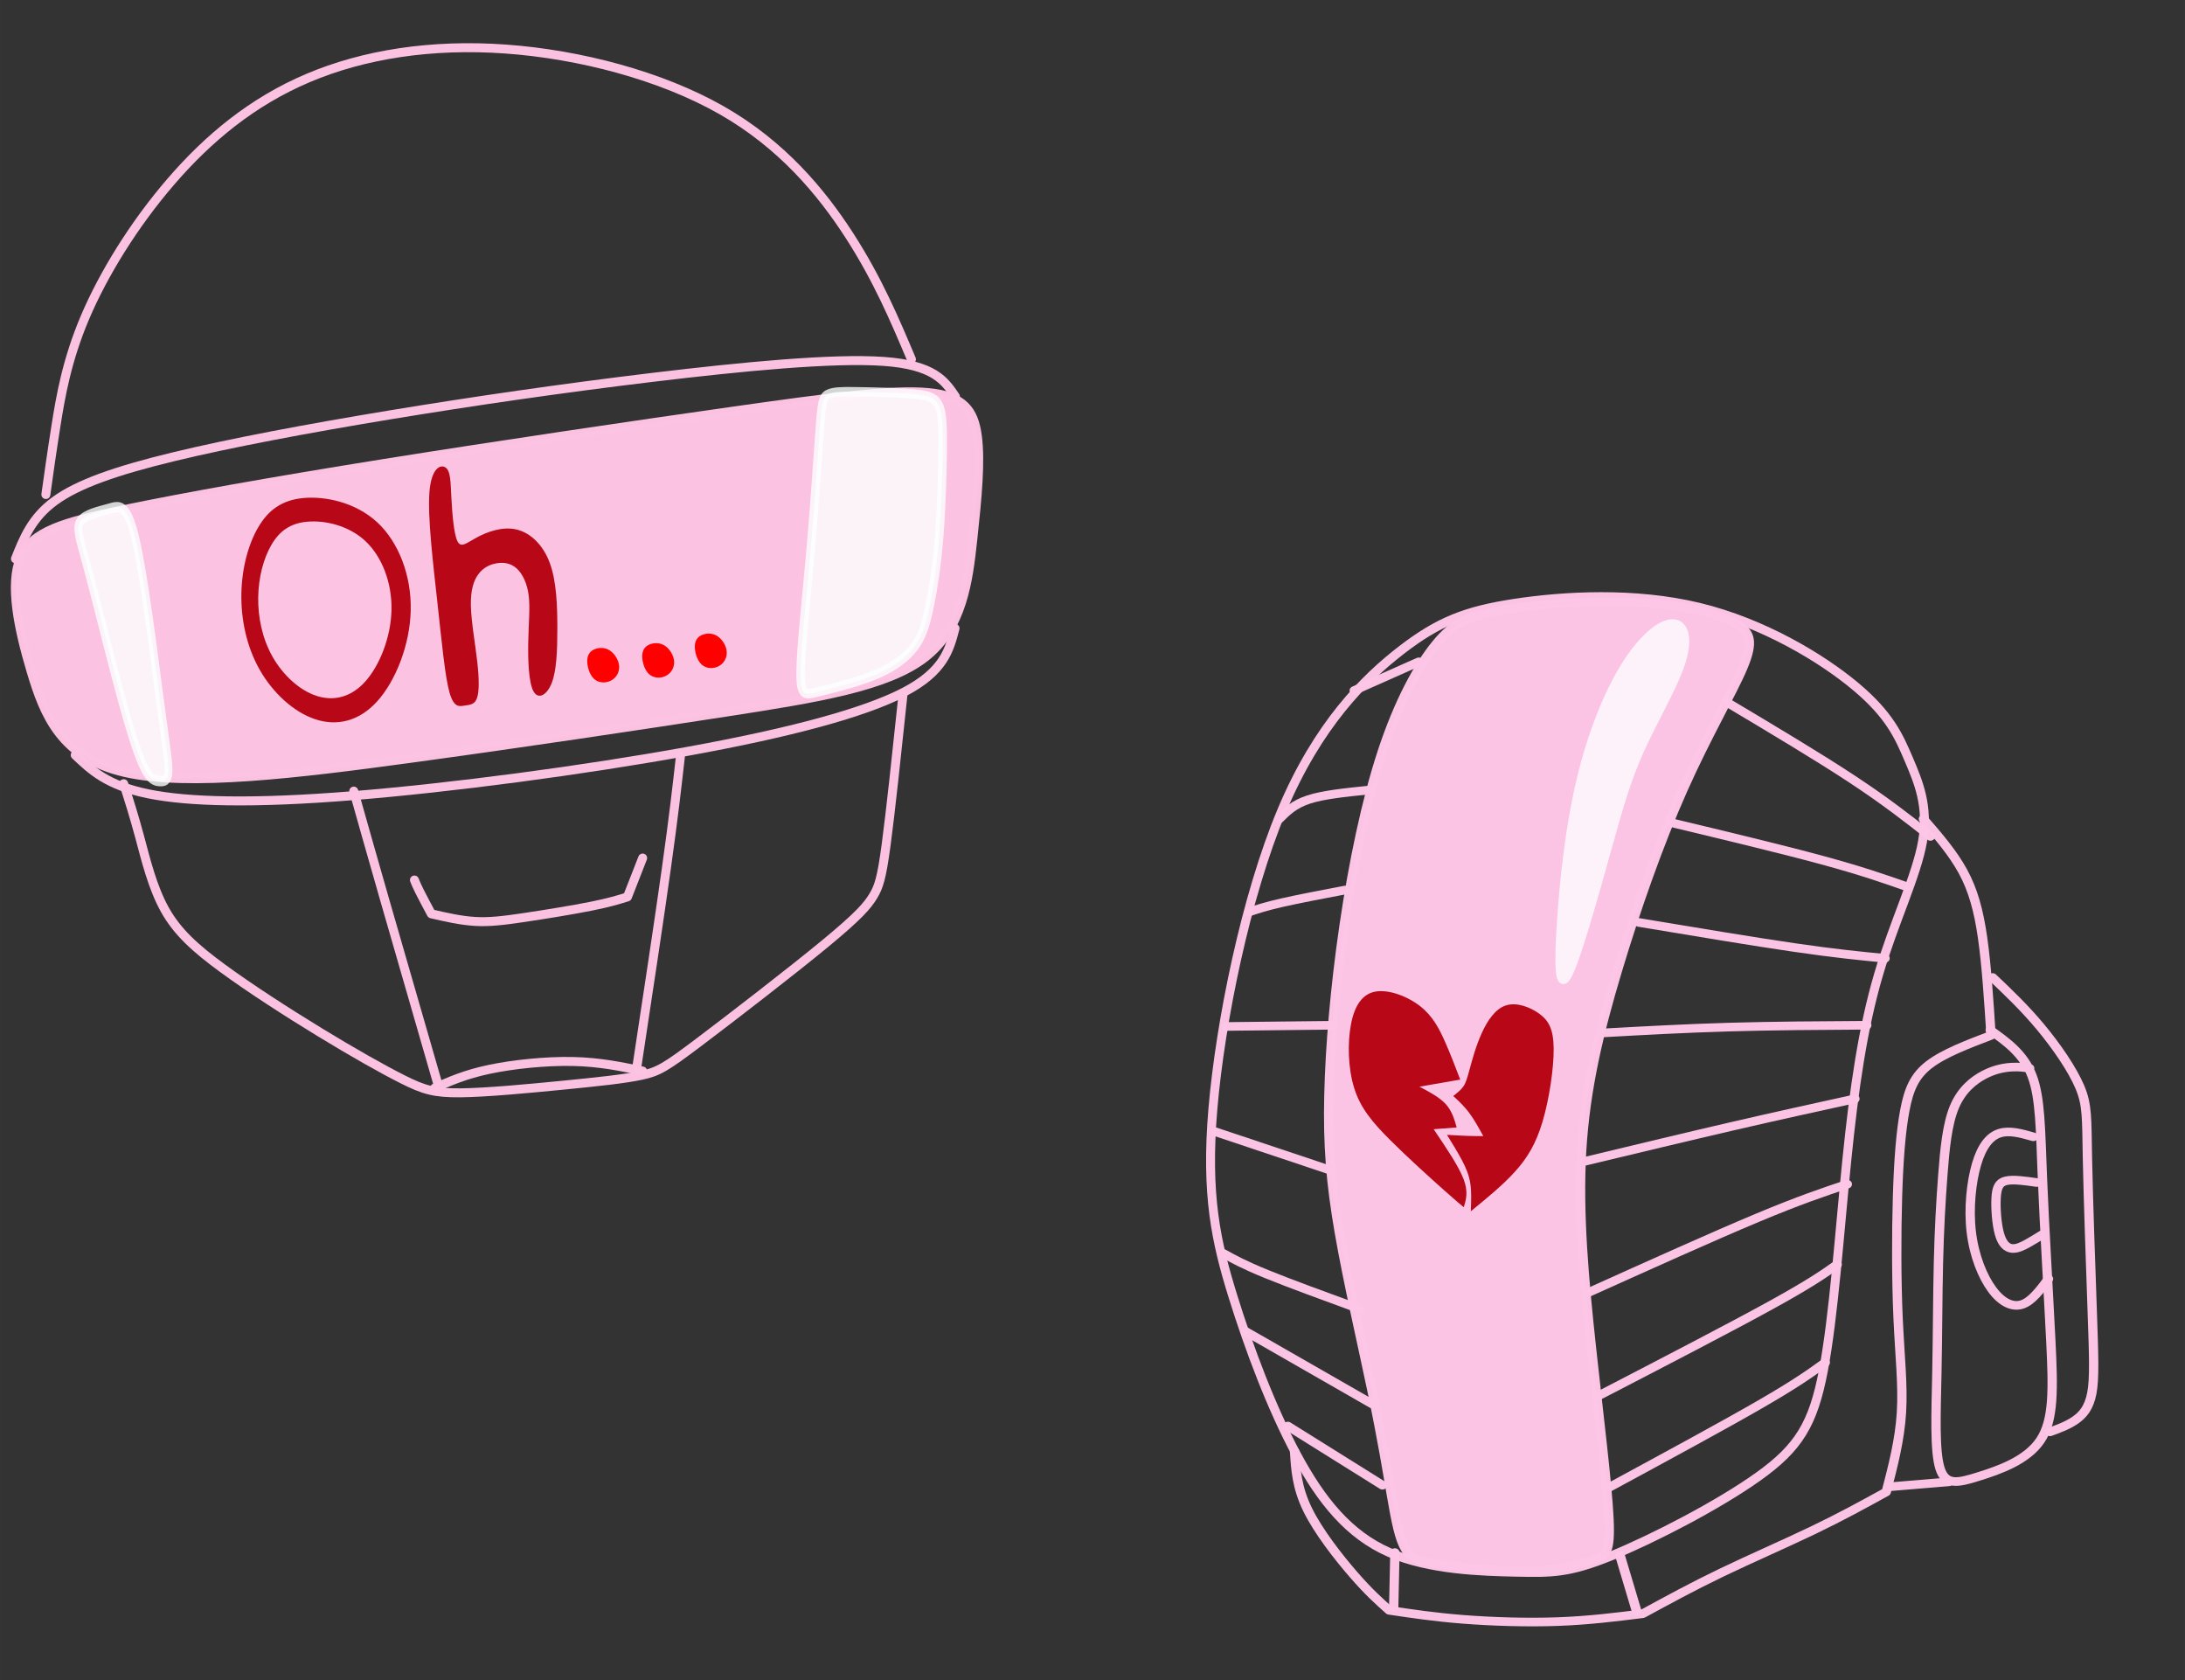 <?xml version="1.0" encoding="UTF-8" standalone="no"?>
<svg
   width="875.05"
   height="672.87"
   version="1.1"
   viewBox="0 0 231.519 178.029"
   id="svg47"
   sodipodi:docname="daftpunk-reaction.svg"
   inkscape:version="1.4 (e7c3feb, 2024-10-09)"
   xmlns:inkscape="http://www.inkscape.org/namespaces/inkscape"
   xmlns:sodipodi="http://sodipodi.sourceforge.net/DTD/sodipodi-0.dtd"
   xmlns="http://www.w3.org/2000/svg"
   xmlns:svg="http://www.w3.org/2000/svg">
  <rect x="0" y="0" width="231.519" height="178.029" fill="#333333" stroke="none"/>
  <defs
     id="defs47" />
  <sodipodi:namedview
     id="namedview47"
     pagecolor="#ffffff"
     bordercolor="#000000"
     borderopacity="0.25"
     inkscape:showpageshadow="2"
     inkscape:pageopacity="0.0"
     inkscape:pagecheckerboard="0"
     inkscape:deskcolor="#d1d1d1"
     inkscape:zoom="0.92478194"
     inkscape:cx="369.81691"
     inkscape:cy="282.76936"
     inkscape:window-width="1920"
     inkscape:window-height="1009"
     inkscape:window-x="0"
     inkscape:window-y="0"
     inkscape:window-maximized="1"
     inkscape:current-layer="svg47" />
  <g
     transform="translate(-362.226,168.048)"
     id="g47">
    <g
       transform="translate(310.66,-220.8)"
       id="g18">
      <path
         d="m 149.57,122.41 c 4.001,-3.105 4.598,-8.121 5.075,-12.539 0.478,-4.419 0.836,-8.24 0.478,-10.927 -0.358,-2.687 -1.433,-4.239 -5.195,-4.598 -3.762,-0.358 -10.21,0.478 -20.72,1.97 -10.509,1.493 -25.078,3.642 -37.02,5.553 -11.942,1.911 -21.257,3.583 -27.586,4.896 -6.329,1.314 -9.673,2.269 -10.867,5.075 -1.194,2.806 -0.239,7.464 1.135,12.062 1.373,4.598 3.165,9.136 9.912,10.688 6.747,1.552 18.45,0.119 30.273,-1.493 11.823,-1.612 23.765,-3.404 33.438,-4.896 9.673,-1.493 17.077,-2.687 21.078,-5.792 z"
         fill="#fdc3e3"
         fill-opacity="0.992"
         fill-rule="evenodd"
         stroke="#fdc2e2"
         stroke-linecap="round"
         stroke-linejoin="round"
         stroke-opacity="0.992"
         stroke-width="0.95"
         id="path1" />
      <g
         fill="none"
         stroke="#fdc2e2"
         stroke-linecap="round"
         stroke-linejoin="round"
         stroke-opacity="0.992"
         stroke-width="0.95"
         id="g9">
        <path
           d="m 152.8,94.761 c -1.135,-1.672 -2.269,-3.344 -7.626,-3.72 -5.357,-0.376 -14.935,0.545 -24.464,1.692 -9.529,1.147 -19.008,2.52 -27.803,3.971 -8.795,1.451 -16.905,2.978 -22.979,4.448 -6.074,1.47 -10.111,2.883 -12.559,4.674 -2.448,1.791 -3.307,3.961 -4.166,6.131"
           id="path2" />
        <path
           d="m 59.533,132.75 c 1.689,1.604 3.378,3.209 7.684,4.096 4.307,0.887 11.231,1.056 21.702,0.211 10.471,-0.844 24.488,-2.702 35.424,-4.687 10.936,-1.984 18.789,-4.096 23.011,-6.291 4.222,-2.196 4.813,-4.476 5.404,-6.755"
           id="path3" />
        <path
           d="m 148.14,90.82 c -1.791,-4.239 -3.583,-8.479 -6.568,-13.107 -2.986,-4.628 -7.165,-9.643 -13.554,-13.286 -6.389,-3.642 -14.987,-5.911 -22.869,-6.479 -7.882,-0.567 -15.047,0.567 -20.958,3.075 -5.911,2.508 -10.569,6.389 -14.51,10.957 -3.941,4.568 -7.165,9.822 -9.106,14.39 -1.941,4.568 -2.597,8.449 -3.075,11.464 -0.478,3.015 -0.776,5.165 -1.075,7.314"
           id="path4" />
        <path
           d="m 147.25,126.29 c -0.657,6.21 -1.314,12.42 -1.791,15.973 -0.478,3.553 -0.776,4.448 -1.373,5.434 -0.597,0.985 -1.493,2.06 -5.075,5.016 -3.583,2.956 -9.852,7.792 -13.375,10.449 -3.523,2.657 -4.299,3.135 -6.12,3.523 -1.821,0.388 -4.687,0.687 -8.33,1.045 -3.642,0.358 -8.061,0.776 -10.837,0.806 -2.776,0.03 -3.911,-0.328 -6.061,-1.403 -2.15,-1.075 -5.314,-2.866 -8.837,-5.016 -3.523,-2.15 -7.404,-4.657 -10.3,-6.777 -2.896,-2.12 -4.807,-3.851 -6.12,-6.21 -1.314,-2.359 -2.03,-5.344 -2.657,-7.673 -0.627,-2.329 -1.164,-4.001 -1.702,-5.673"
           id="path5" />
        <path
           transform="rotate(6.44,121.36,149.31)"
           d="m 120.91,165.88 c 0.299,-7.822 0.597,-15.644 0.746,-21.167 0.149,-5.523 0.149,-8.748 0.149,-11.972"
           id="path6" />
        <path
           d="m 119.66,166.23 c -2.269,-0.478 -4.538,-0.955 -7.404,-1.015 -2.866,-0.06 -6.329,0.299 -8.867,0.836 -2.538,0.537 -4.15,1.254 -5.762,1.97"
           id="path7" />
        <path
           transform="rotate(-4.175,93.479,152)"
           d="m 96.772,167.7 c -1.52,-7.178 -3.04,-14.355 -4.138,-19.591 -1.098,-5.236 -1.773,-8.529 -2.449,-11.822"
           id="path8" />
        <path
           d="m 119.66,143.66 c -0.537,1.373 -1.075,2.747 -1.612,4.12 -0.955,0.299 -1.911,0.597 -3.851,0.985 -1.941,0.388 -4.866,0.866 -7.076,1.194 -2.209,0.328 -3.702,0.508 -5.225,0.418 -1.523,-0.09 -3.075,-0.448 -4.628,-0.806 -0.478,-0.896 -0.955,-1.791 -1.254,-2.388 -0.299,-0.597 -0.418,-0.896 -0.537,-1.194"
           id="path9" />
      </g>
      <g
         fill-rule="evenodd"
         id="g14">
        <path
           transform="matrix(0.759,0,0,1,14.445,0)"
           d="m 68.697,133.54 c -1.045,-1.821 -2.359,-5.344 -3.762,-9.404 -1.403,-4.06 -2.896,-8.658 -3.911,-11.509 -1.015,-2.851 -1.552,-3.956 -0.896,-4.657 0.657,-0.702 2.508,-1 3.971,-1.314 1.463,-0.313 2.538,-0.642 3.732,3.224 1.194,3.866 2.508,11.927 3.374,16.883 0.866,4.956 1.284,6.807 1.224,7.762 -0.06,0.955 -0.597,1.015 -1.254,0.985 -0.657,-0.03 -1.433,-0.149 -2.478,-1.97 z"
           fill="#fdffff"
           fill-opacity="0.992"
           opacity="0.8"
           stroke="#fdffff"
           stroke-linecap="round"
           stroke-linejoin="round"
           stroke-opacity="0.992"
           stroke-width="1.091"
           id="path10" />
        <path
           transform="matrix(0.885,0,0,0.977,15.67,2.182)"
           d="m 136.41,124.65 c 0.03,-2.597 0.687,-7.912 1.194,-13.136 0.508,-5.225 0.866,-10.36 1.105,-13.226 0.239,-2.866 0.358,-3.463 0.985,-3.762 0.627,-0.299 1.761,-0.299 3.12,-0.284 1.358,0.015 2.941,0.045 4.269,0.09 1.329,0.045 2.403,0.104 3.404,0.209 1,0.104 1.926,0.254 2.418,1.075 0.493,0.821 0.552,2.314 0.522,4.911 -0.03,2.597 -0.149,6.299 -0.418,9.374 -0.269,3.075 -0.687,5.523 -1.105,7.404 -0.418,1.881 -0.836,3.195 -1.612,4.269 -0.776,1.075 -1.911,1.911 -3.165,2.567 -1.254,0.657 -2.627,1.135 -4.239,1.582 -1.612,0.448 -3.463,0.866 -4.687,1.135 -1.224,0.269 -1.821,0.388 -1.791,-2.209 z"
           fill="#fdffff"
           fill-opacity="0.992"
           opacity="0.8"
           stroke="#fdffff"
           stroke-linecap="round"
           stroke-linejoin="round"
           stroke-opacity="0.992"
           stroke-width="1.022"
           id="path11" />
        <path
           d="m 84.95,128.95 c 2.28,0.76 4.644,0.253 6.587,-1.9 1.942,-2.153 3.462,-5.953 3.547,-9.627 0.084,-3.673 -1.267,-7.22 -3.547,-9.331 -2.28,-2.111 -5.489,-2.787 -7.811,-2.575 -2.322,0.211 -3.758,1.309 -4.813,3.124 -1.056,1.816 -1.731,4.349 -1.773,7.051 -0.042,2.702 0.549,5.573 1.942,8.022 1.393,2.449 3.589,4.476 5.869,5.236 z"
           fill="#b80716"
           id="path12" />
        <path
           transform="matrix(0.787,0,0,0.787,18.215,24.985)"
           d="m 84.95,128.95 c 2.28,0.76 4.644,0.253 6.587,-1.9 1.942,-2.153 3.462,-5.953 3.547,-9.627 0.084,-3.673 -1.267,-7.22 -3.547,-9.331 -2.28,-2.111 -5.489,-2.787 -7.811,-2.575 -2.322,0.211 -3.758,1.309 -4.813,3.124 -1.056,1.816 -1.731,4.349 -1.773,7.051 -0.042,2.702 0.549,5.573 1.942,8.022 1.393,2.449 3.589,4.476 5.869,5.236 z"
           fill="#fdc4e4"
           fill-opacity="0.992"
           id="path13" />
        <path
           transform="translate(-5.32,-1.013)"
           d="m 102.39,105.89 c -0.211,2.618 0.38,7.516 0.844,11.738 0.464,4.222 0.802,7.769 1.267,9.458 0.464,1.689 1.056,1.52 1.604,1.435 0.549,-0.084 1.056,-0.084 1.309,-0.76 0.253,-0.676 0.253,-2.027 0.042,-3.884 -0.211,-1.858 -0.633,-4.222 -0.676,-5.911 -0.042,-1.689 0.296,-2.702 0.802,-3.378 0.507,-0.676 1.182,-1.013 1.9,-1.14 0.718,-0.127 1.478,-0.042 2.111,0.507 0.633,0.549 1.14,1.562 1.309,2.871 0.169,1.309 1e-5,2.913 -0.042,4.898 -0.042,1.984 0.042,4.349 0.549,5.278 0.507,0.929 1.435,0.422 1.942,-0.887 0.507,-1.309 0.591,-3.42 0.591,-5.784 -10e-6,-2.364 -0.085,-4.982 -0.802,-6.924 -0.718,-1.942 -2.069,-3.209 -3.547,-3.547 -1.478,-0.338 -3.082,0.253 -4.18,0.844 -1.098,0.591 -1.689,1.182 -2.069,0.38 -0.38,-0.802 -0.549,-2.998 -0.633,-4.644 -0.084,-1.647 -0.084,-2.744 -0.591,-3.124 -0.507,-0.38 -1.52,-0.042 -1.731,2.575 z"
           fill="#b80716"
           id="path14" />
      </g>
      <g
         fill="#ff0000"
         fill-rule="evenodd"
         id="g17">
        <path
           transform="translate(0.76,0.76)"
           d="m 113.75,123.92 c 0.507,0.464 1.267,0.464 1.815,0.169 0.549,-0.296 0.887,-0.887 0.844,-1.52 -0.042,-0.633 -0.464,-1.309 -0.971,-1.647 -0.507,-0.338 -1.098,-0.338 -1.562,-0.169 -0.464,0.169 -0.802,0.507 -0.844,1.14 -0.042,0.633 0.211,1.562 0.718,2.027 z"
           id="path15" />
        <path
           transform="translate(6.587,0.253)"
           d="m 113.75,123.92 c 0.507,0.464 1.267,0.464 1.815,0.169 0.549,-0.296 0.887,-0.887 0.844,-1.52 -0.042,-0.633 -0.464,-1.309 -0.971,-1.647 -0.507,-0.338 -1.098,-0.338 -1.562,-0.169 -0.464,0.169 -0.802,0.507 -0.844,1.14 -0.042,0.633 0.211,1.562 0.718,2.027 z"
           id="path16" />
        <path
           transform="translate(12.16,-0.76)"
           d="m 113.75,123.92 c 0.507,0.464 1.267,0.464 1.815,0.169 0.549,-0.296 0.887,-0.887 0.844,-1.52 -0.042,-0.633 -0.464,-1.309 -0.971,-1.647 -0.507,-0.338 -1.098,-0.338 -1.562,-0.169 -0.464,0.169 -0.802,0.507 -0.844,1.14 -0.042,0.633 0.211,1.562 0.718,2.027 z"
           id="path17" />
      </g>
    </g>
    <g
       transform="matrix(1,0,0,0.924,353.22,-178.83)"
       stroke-width="1.04"
       id="g46">
      <g
         fill="none"
         stroke="#fdc4e4"
         stroke-linecap="round"
         stroke-linejoin="round"
         stroke-opacity="0.992"
         id="g24">
        <path
           transform="matrix(0.916,0,0,1,11.003,0)"
           d="m 212.49,90.4 c -3.916,-3.254 -10.671,-7.307 -18.141,-9.095 -7.47,-1.788 -15.653,-1.31 -21.318,-0.457 -5.665,0.854 -8.812,2.084 -13.087,5.35 -4.276,3.266 -9.68,8.568 -13.853,18.42 -4.173,9.851 -7.114,24.251 -7.967,34.167 -0.853,9.917 0.382,15.349 2.294,21.461 1.911,6.112 4.498,12.903 7.386,18.228 2.887,5.325 6.074,9.185 10.707,11.199 4.633,2.014 10.713,2.183 14.767,2.268 4.053,0.084 6.08,0.084 10.893,-1.858 4.813,-1.942 12.413,-5.827 17.058,-9.12 4.644,-3.293 6.333,-5.995 7.516,-12.16 1.182,-6.165 1.858,-15.791 2.702,-24.066 0.844,-8.275 1.858,-15.2 3.662,-21.28 1.805,-6.08 4.4,-11.315 5.107,-15.323 0.707,-4.008 -0.475,-6.789 -1.604,-9.406 -1.129,-2.618 -2.205,-5.073 -6.121,-8.327 z"
           stroke-width="1.032"
           id="path18" />
        <g
           stroke-width="0.988"
           id="g23">
          <path
             d="m 212.81,105.57 c 1.552,1.939 3.105,3.878 4.18,6.011 1.075,2.133 1.672,4.46 2.09,7.627 0.418,3.167 0.657,7.174 0.896,11.181 -2.508,1.034 -5.016,2.068 -6.568,3.361 -1.552,1.293 -2.15,2.844 -2.568,5.235 -0.418,2.391 -0.657,5.623 -0.776,9.889 -0.119,4.266 -0.119,9.565 0.06,13.896 0.179,4.33 0.537,7.691 0.358,10.858 -0.179,3.167 -0.896,6.14 -1.612,9.113 -2.388,1.422 -4.777,2.844 -7.762,4.395 -2.986,1.551 -6.568,3.232 -9.673,4.847 -3.105,1.616 -5.732,3.167 -8.36,4.718 -2.866,0.388 -5.732,0.776 -9.016,0.905 -3.284,0.129 -6.986,0 -10.031,-0.259 -3.045,-0.259 -5.434,-0.646 -7.822,-1.034 -1.075,-1.034 -2.15,-2.068 -3.762,-4.072 -1.612,-2.004 -3.762,-4.977 -4.896,-7.497 -1.135,-2.521 -1.254,-4.589 -1.373,-6.657"
             id="path19" />
          <path
             d="m 219.89,129.78 c 1.773,1.371 3.547,2.742 4.433,5.256 0.887,2.514 0.887,6.17 1.098,11.745 0.211,5.576 0.633,13.07 0.887,18.6 0.253,5.53 0.338,9.095 -1.098,11.425 -1.436,2.331 -4.391,3.428 -6.544,4.159 -2.153,0.731 -3.504,1.097 -4.096,-0.914 -0.591,-2.011 -0.422,-6.398 -0.338,-10.831 0.084,-4.433 0.084,-8.912 0.169,-12.751 0.084,-3.839 0.253,-7.038 0.464,-10.054 0.211,-3.016 0.464,-5.85 1.224,-7.815 0.76,-1.965 2.027,-3.062 3.167,-3.702 1.14,-0.64 2.153,-0.823 2.934,-0.868 0.781,-0.046 1.33,0.046 1.879,0.137"
             id="path20" />
          <path
             d="m 215.5,181.58 c -2.15,0.194 -4.299,0.388 -6.449,0.582"
             id="path21" />
          <path
             d="m 224.45,142.02 c -1.254,-0.388 -2.508,-0.776 -3.553,-0.42 -1.045,0.355 -1.881,1.454 -2.448,3.522 -0.567,2.068 -0.866,5.106 -0.567,7.82 0.299,2.715 1.194,5.106 2.209,6.592 1.015,1.486 2.15,2.068 3.165,1.713 1.015,-0.355 1.911,-1.648 2.806,-2.941"
             id="path22" />
          <path
             d="m 224.81,147.26 c -1.254,-0.194 -2.508,-0.388 -3.254,-0.194 -0.746,0.194 -0.985,0.776 -1.045,1.971 -0.06,1.196 0.06,3.005 0.358,4.136 0.299,1.131 0.776,1.583 1.314,1.648 0.537,0.065 1.135,-0.259 1.672,-0.582 0.537,-0.323 1.015,-0.646 1.493,-0.969"
             id="path23" />
        </g>
      </g>
      <g
         fill="#fdc5e5"
         fill-opacity="0.992"
         fill-rule="evenodd"
         stroke="#fdc5e5"
         stroke-linecap="round"
         stroke-linejoin="round"
         stroke-opacity="0.992"
         id="g26">
        <path
           d="m 179.49,185.78 c -0.179,-4.007 -1.075,-11.763 -1.851,-19.519 -0.776,-7.756 -1.433,-15.511 -1.045,-22.621 0.388,-7.11 1.821,-13.573 3.762,-20.585 1.941,-7.013 4.389,-14.574 6.956,-20.811 2.568,-6.237 5.255,-11.149 6.389,-14.09 1.135,-2.941 0.717,-3.91 -0.448,-4.75 -1.164,-0.84 -3.075,-1.551 -5.523,-2.036 -2.448,-0.485 -5.434,-0.743 -9.106,-0.679 -3.672,0.065 -8.031,0.452 -11.017,1.034 -2.986,0.582 -4.598,1.357 -6.449,3.813 -1.851,2.456 -3.941,6.592 -5.673,12.28 -1.732,5.688 -3.105,12.926 -4.06,19.971 -0.955,7.045 -1.493,13.896 -1.612,19.486 -0.119,5.591 0.179,9.921 1.105,15.705 0.926,5.785 2.478,13.023 3.523,18.452 1.045,5.429 1.582,9.048 2.03,11.86 0.448,2.812 0.806,4.815 1.433,5.946 0.627,1.131 1.523,1.39 2.986,1.648 1.463,0.259 3.493,0.517 5.613,0.711 2.12,0.194 4.329,0.323 6.359,0.097 2.03,-0.226 3.881,-0.808 5.075,-1.228 1.194,-0.42 1.732,-0.679 1.552,-4.686 z"
           stroke-width="0.988"
           id="path24" />
        <path
           transform="matrix(0.87,0,0,0.804,23.736,38.503)"
           d="m 182.4,196.41 c -0.676,-2.651 -1.351,-5.301 -2.027,-7.952"
           stroke-width="1.182"
           id="path25" />
        <path
           d="m 156.68,196 c 0.042,-2.102 0.084,-4.205 0.127,-6.307"
           stroke-width="0.988"
           id="path26" />
      </g>
      <path
         d="m 220.14,123.75 c 1.689,1.737 3.378,3.473 5.067,5.667 1.689,2.194 3.378,4.844 4.18,6.901 0.802,2.057 0.718,3.519 0.802,8.135 0.085,4.616 0.338,12.385 0.507,17.549 0.169,5.164 0.253,7.723 -0.042,9.414 -0.296,1.691 -0.971,2.514 -1.773,3.108 -0.802,0.594 -1.731,0.96 -2.66,1.325"
         fill="none"
         stroke="#fdc5e5"
         stroke-linecap="round"
         stroke-linejoin="round"
         stroke-opacity="0.992"
         stroke-width="0.988"
         id="path27" />
      <g
         transform="matrix(0.524,0,0,0.524,119.05,36.859)"
         fill="#b80716"
         fill-rule="evenodd"
         stroke-width="1.984"
         id="g29">
        <path
           d="m 82.221,179.96 c -1.135,-2.779 -2.448,-5.623 -5.016,-7.82 -2.568,-2.197 -6.389,-3.749 -9.076,-3.232 -2.687,0.517 -4.239,3.102 -4.956,7.174 -0.717,4.072 -0.597,9.63 0.657,13.96 1.254,4.33 3.642,7.433 7.225,11.31 3.583,3.878 8.359,8.531 11.046,11.117 2.687,2.585 3.284,3.102 3.881,3.619 0.478,-1.68 0.955,-3.361 -0.06,-6.205 -1.015,-2.844 -3.523,-6.851 -6.031,-10.858 l 4.657,-0.388 c -0.478,-1.81 -0.955,-3.619 -2.209,-5.106 -1.254,-1.486 -3.284,-2.65 -5.314,-3.813 2.747,-0.517 5.493,-1.034 8.24,-1.551 -0.955,-2.715 -1.911,-5.429 -3.045,-8.208 z"
           id="path28" />
        <path
           d="m 87.146,186 c 0.507,-2.011 1.267,-5.119 2.449,-7.952 1.182,-2.833 2.787,-5.393 4.94,-6.124 2.153,-0.731 4.856,0.366 6.713,1.828 1.858,1.462 2.871,3.291 2.913,7.586 0.042,4.296 -0.887,11.06 -2.238,15.995 -1.351,4.936 -3.124,8.043 -5.615,11.014 -2.491,2.971 -5.7,5.804 -8.909,8.637 0.084,-2.102 0.169,-4.205 -0.084,-6.033 -0.253,-1.828 -0.844,-3.382 -1.689,-5.119 -0.844,-1.737 -1.942,-3.656 -3.04,-5.575 1.435,0.091 2.871,0.183 4.096,0.229 1.224,0.046 2.238,0.046 3.251,0.046 -0.929,-1.828 -1.858,-3.656 -2.871,-5.119 -1.013,-1.462 -2.111,-2.559 -3.209,-3.656 0.76,-0.64 1.52,-1.28 2.027,-2.057 0.507,-0.777 0.76,-1.691 1.267,-3.702 z"
           id="path29" />
      </g>
      <g
         fill="none"
         stroke="#fdc5e5"
         stroke-linecap="round"
         stroke-linejoin="round"
         stroke-opacity="0.992"
         stroke-width="0.988"
         id="g45">
        <path
           d="m 179.61,182.16 c 6.08,-3.565 12.16,-7.129 15.96,-9.506 3.8,-2.377 5.32,-3.565 6.84,-4.753"
           id="path30" />
        <path
           d="m 178.34,171.74 c 7.009,-3.93 14.018,-7.861 18.24,-10.374 4.222,-2.514 5.658,-3.61 7.093,-4.707"
           id="path31" />
        <path
           d="m 177.34,159.86 c 6.628,-3.232 13.256,-6.463 17.824,-8.531 4.568,-2.068 7.076,-2.973 9.584,-3.878"
           id="path32" />
        <path
           d="m 176.89,144.84 c 5.463,-1.422 10.927,-2.844 15.704,-4.04 4.777,-1.196 8.867,-2.165 12.957,-3.135"
           id="path33" />
        <path
           d="m 178.95,130.1 c 4.329,-0.259 8.658,-0.517 13.301,-0.662 4.643,-0.145 9.598,-0.178 14.554,-0.21"
           id="path34" />
        <path
           d="m 182.65,117.44 c 6.08,1.097 12.16,2.194 16.509,2.879 4.349,0.685 6.967,0.96 9.584,1.234"
           id="path35" />
        <path
           d="m 185.94,105.96 c 5.971,1.551 11.942,3.102 16.122,4.33 4.18,1.228 6.568,2.133 8.957,3.038"
           id="path36" />
        <path
           d="m 192.02,92.216 c 4.813,3.108 9.627,6.215 13.215,8.775 3.589,2.559 5.953,4.57 8.318,6.581"
           id="path37" />
        <path
           d="m 155.49,181.97 c -3.344,-2.262 -6.688,-4.524 -10.031,-6.786"
           id="path38" />
        <path
           d="m 154.41,172.66 c -4.478,-2.779 -8.957,-5.558 -13.435,-8.337"
           id="path39" />
        <path
           d="m 153.16,161.8 c -3.762,-1.486 -7.524,-2.973 -9.942,-4.04 -2.418,-1.066 -3.493,-1.713 -4.568,-2.359"
           id="path40" />
        <path
           d="m 150.11,145.9 c -4.095,-1.482 -8.191,-2.964 -12.286,-4.446"
           id="path41" />
        <path
           d="m 150.22,129.23 c -3.758,0.046 -7.516,0.091 -11.273,0.137"
           id="path42" />
        <path
           d="m 151.55,113.72 c -2.508,0.517 -5.016,1.034 -6.717,1.454 -1.702,0.42 -2.597,0.743 -3.493,1.066"
           id="path43" />
        <path
           d="m 153.87,102.28 c -2.329,0.259 -4.657,0.517 -6.21,1.066 -1.552,0.549 -2.329,1.39 -3.105,2.23"
           id="path44" />
        <path
           d="m 159.34,87.555 c -2.28,1.097 -4.56,2.194 -6.84,3.291"
           id="path45" />
      </g>
    </g>
    <path
       transform="rotate(8.633,1983.5,2873.7)"
       d="m 104.91,153.64 c -1.373,3.165 -2.448,7.703 -2.866,12.718 -0.418,5.016 -0.179,10.509 0.179,14.868 0.358,4.359 0.836,7.583 1.493,5.792 0.657,-1.791 1.493,-8.598 2.09,-13.495 0.597,-4.896 0.955,-7.882 1.911,-11.285 0.955,-3.404 2.508,-7.225 2.926,-9.852 0.418,-2.627 -0.299,-4.06 -1.493,-3.881 -1.194,0.179 -2.866,1.97 -4.239,5.135 z"
       fill="#fdf2f9"
       fill-rule="evenodd"
       stroke="#fdf2f9"
       stroke-linecap="round"
       stroke-linejoin="round"
       stroke-width="0.95"
       id="path46" />
  </g>
</svg>
